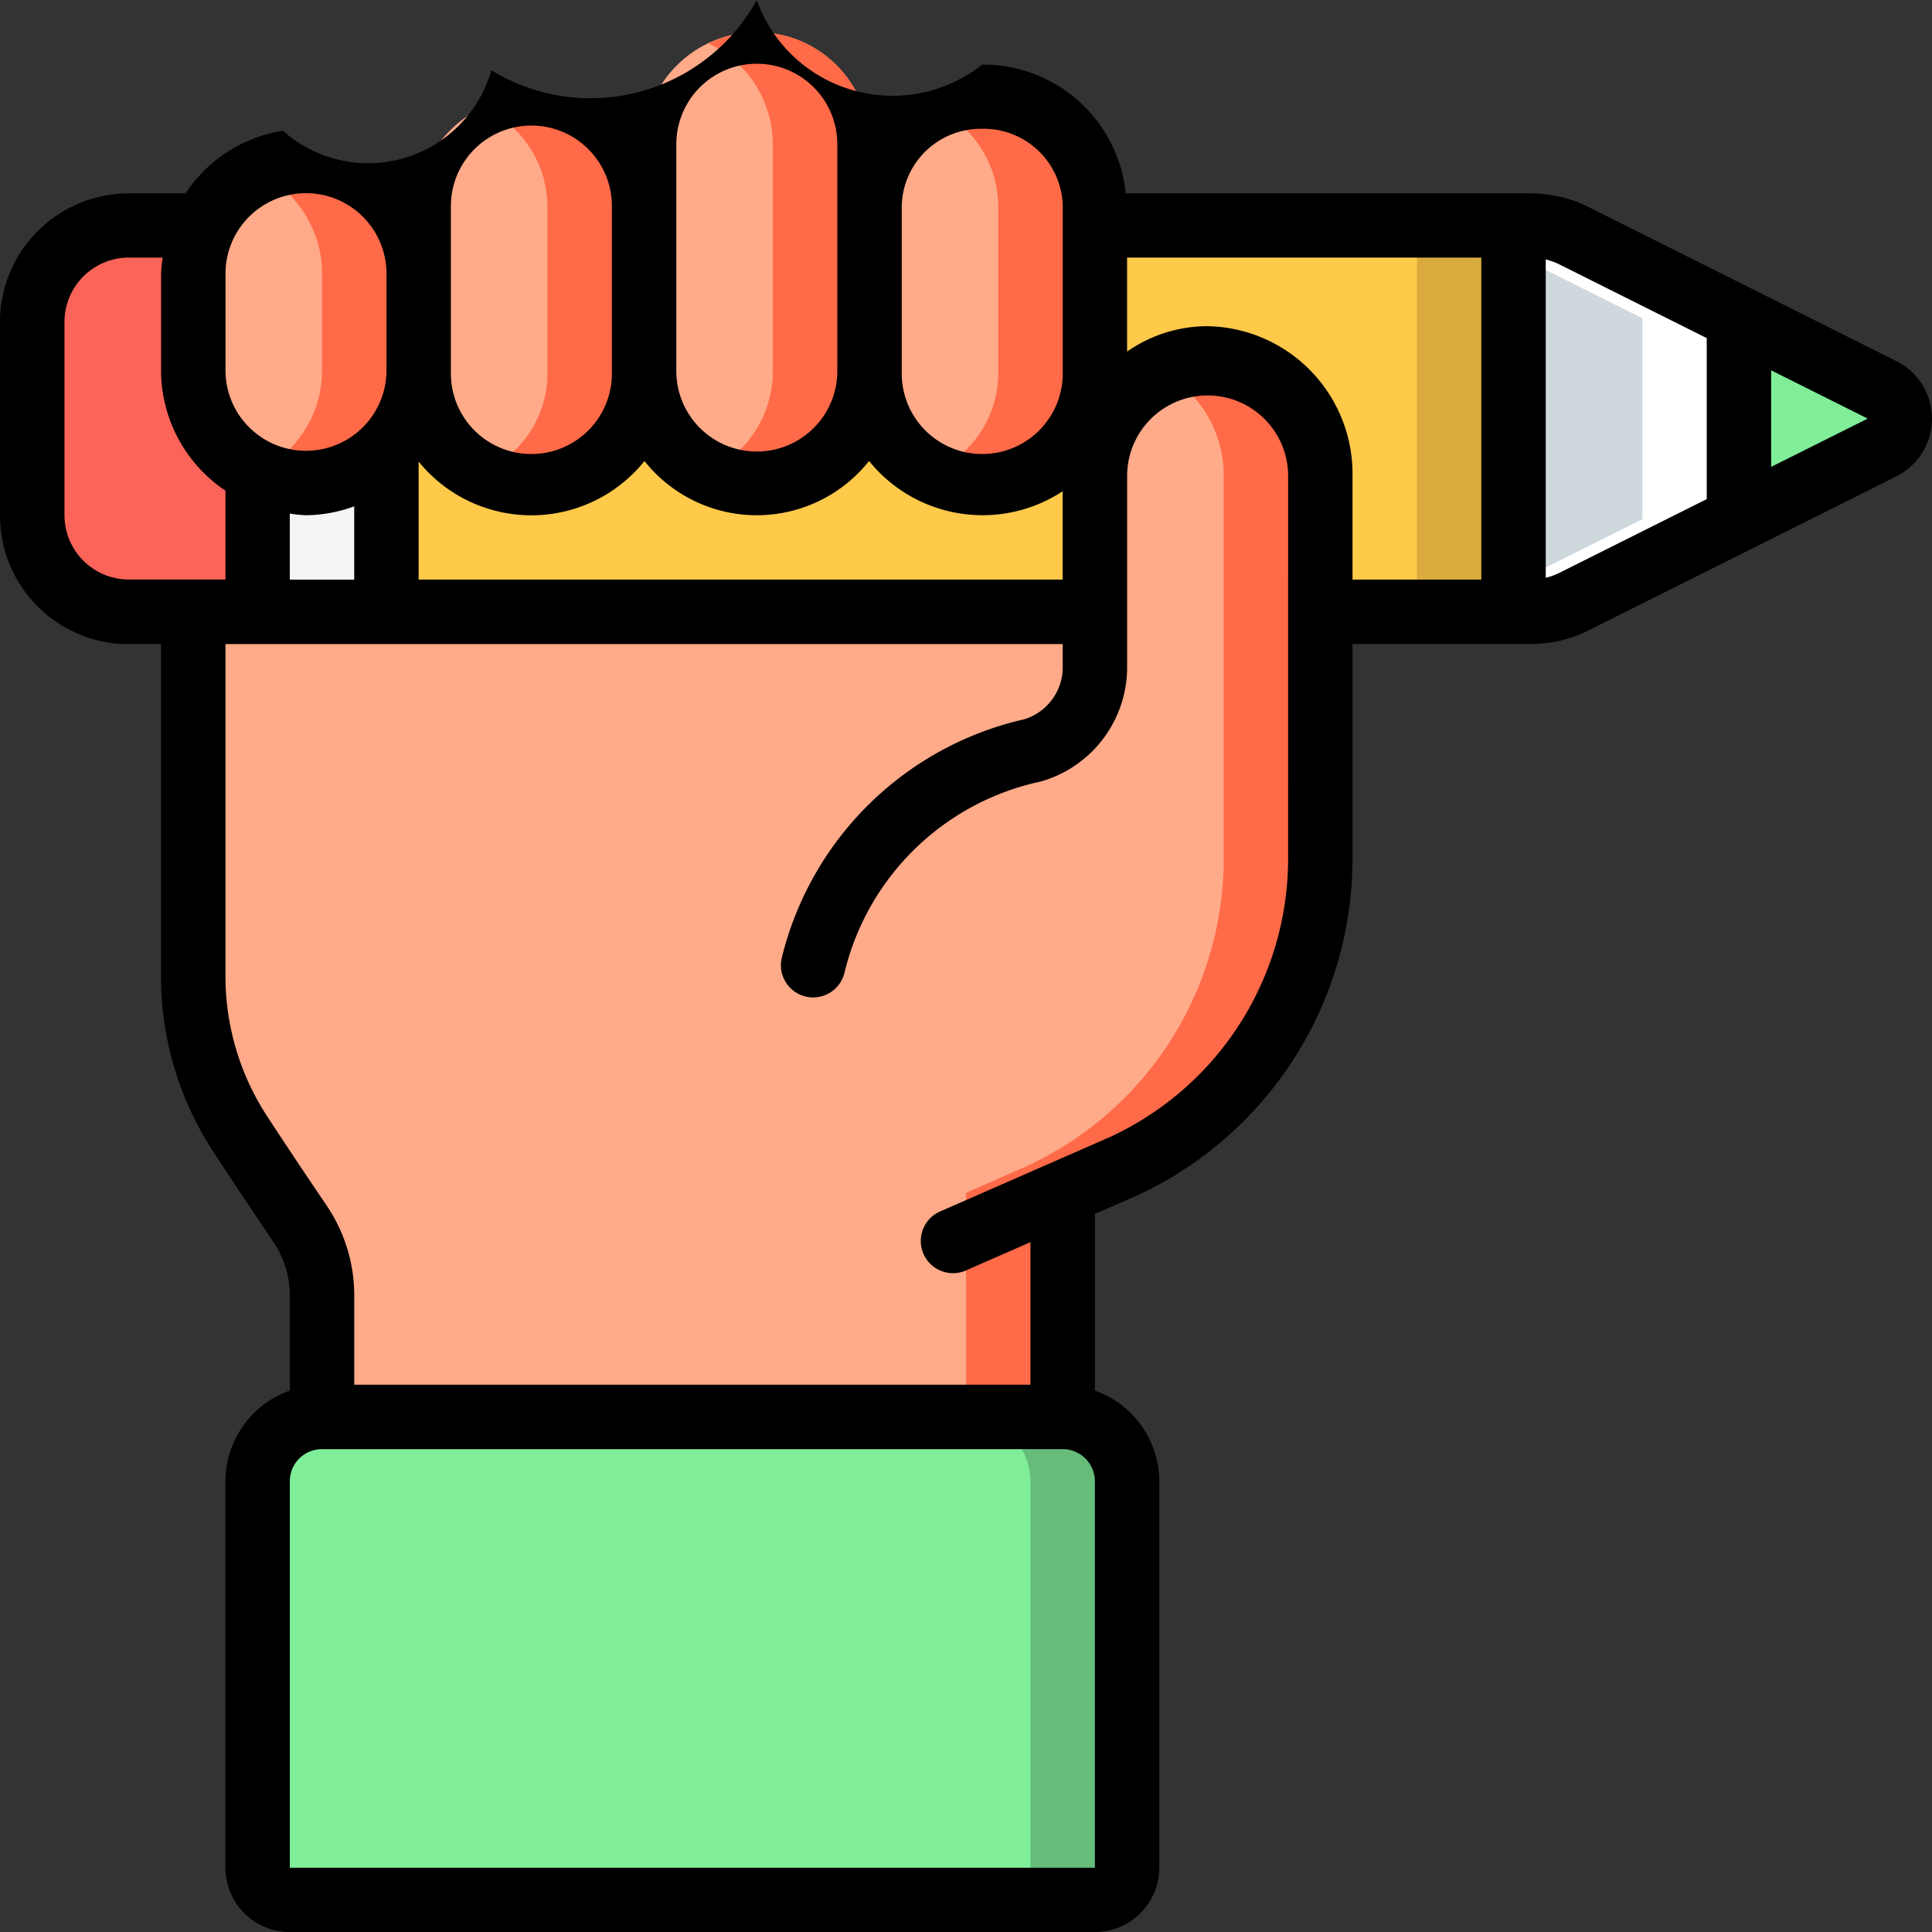 <svg xmlns="http://www.w3.org/2000/svg" width="100" height="100.008" viewBox="0 0 100 100.008">
  <rect x="0" y="0" width="100" height="100.008" fill="#333333" stroke="none"/>
  <g id="t1-i2" transform="translate(-414 -1382.992)">
    <rect id="Rectangle_5565" data-name="Rectangle 5565" width="100" height="100" transform="translate(414 1383)" fill="none"/>
    <g id="Page-1" transform="translate(-4333.377 920.882)">
      <g id="_012---Hold-Pencil" data-name="012---Hold-Pencil" transform="translate(4747.377 462.11)">
        <path id="Shape" d="M4929.711,476.436V488.3a5.726,5.726,0,0,1-1.717,3.967,5.834,5.834,0,0,1-8.234,0,5.724,5.724,0,0,1-1.717-3.967V476.436a5.73,5.73,0,0,1,1.717-4.1,5.834,5.834,0,0,1,9.951,4.1Z" transform="translate(-4884.707 -468.969)" fill="#ffaa89"/>
        <path id="Shape-2" data-name="Shape" d="M4937.61,470.638a5.807,5.807,0,0,0-2.5.582,5.791,5.791,0,0,1,3.333,5.219v11.868a5.724,5.724,0,0,1-1.717,3.967,5.814,5.814,0,0,1-1.617,1.117,5.819,5.819,0,0,0,8.334-5.084V476.439A5.822,5.822,0,0,0,4937.61,470.638Z" transform="translate(-4898.44 -468.972)" fill="#ff6a48"/>
        <path id="Shape-3" data-name="Shape" d="M4869.978,493.37v8.667a5.5,5.5,0,0,1-1.716,4,5.917,5.917,0,0,1-8.234,0,5.5,5.5,0,0,1-1.717-4V493.37a5.5,5.5,0,0,1,1.717-4,5.864,5.864,0,0,1,4.117-1.667,5.753,5.753,0,0,1,5.833,5.667Z" transform="translate(-4836.642 -482.703)" fill="#ffaa89"/>
        <path id="Shape-4" data-name="Shape" d="M4877.877,487.7a5.89,5.89,0,0,0-2.5.568,5.643,5.643,0,0,1,3.333,5.1v8.667a5.5,5.5,0,0,1-1.717,4,5.776,5.776,0,0,1-1.617,1.1,5.863,5.863,0,0,0,6.617-1.1,5.5,5.5,0,0,0,1.717-4V493.37A5.753,5.753,0,0,0,4877.877,487.7Z" transform="translate(-4850.375 -482.703)" fill="#ff6a48"/>
        <path id="Shape-5" data-name="Shape" d="M4989.444,493.37v8.667a5.766,5.766,0,0,1-5.834,5.667,5.863,5.863,0,0,1-4.117-1.667,5.5,5.5,0,0,1-1.717-4V493.37a5.5,5.5,0,0,1,1.717-4,5.863,5.863,0,0,1,4.117-1.667A5.754,5.754,0,0,1,4989.444,493.37Z" transform="translate(-4932.772 -482.703)" fill="#ffaa89"/>
        <path id="Shape-6" data-name="Shape" d="M4997.343,487.7a5.89,5.89,0,0,0-2.5.568,5.643,5.643,0,0,1,3.333,5.1v8.667a5.635,5.635,0,0,1-3.333,5.1,5.893,5.893,0,0,0,2.5.572,5.766,5.766,0,0,0,5.834-5.667V493.37A5.754,5.754,0,0,0,4997.343,487.7Z" transform="translate(-4946.505 -482.703)" fill="#ff6a48"/>
        <path id="Shape-7" data-name="Shape" d="M4856.916,564.195v19.619a17.54,17.54,0,0,1-10.184,16.1l-3.15,1.383v11.6h-38.337v-6.267a6.636,6.636,0,0,0-1.15-3.75c-.833-1.234-2-2.967-3.034-4.55a14.979,14.979,0,0,1-2.483-8.251V571.229h46.671v-7.034a5.834,5.834,0,1,1,11.667,0Z" transform="translate(-4788.576 -539.56)" fill="#ffaa89"/>
        <path id="Shape-8" data-name="Shape" d="M5015.878,557.081a5.6,5.6,0,0,0-2.5.617,6.1,6.1,0,0,1,3.333,5.469v19.617a17.541,17.541,0,0,1-10.184,16.1l-3.15,1.383v11.6h5v-11.6l3.15-1.383a17.541,17.541,0,0,0,10.184-16.1V563.165A5.972,5.972,0,0,0,5015.878,557.081Z" transform="translate(-4953.372 -538.53)" fill="#ff6a48"/>
        <path id="Shape-9" data-name="Shape" d="M4810.244,510.777v5a5.861,5.861,0,0,1-5.834,5.834,5.467,5.467,0,0,1-2.5-.583,5.8,5.8,0,0,1-3.333-5.25v-5a5.467,5.467,0,0,1,.583-2.5,5.834,5.834,0,0,1,11.084,2.5Z" transform="translate(-4788.575 -496.61)" fill="#ffaa89"/>
        <path id="Shape-10" data-name="Shape" d="M4822.2,506.488a5.782,5.782,0,0,0-6.632-1.139,5.805,5.805,0,0,1,3.349,5.256v5a5.774,5.774,0,0,1-1.667,4.067,5.671,5.671,0,0,1-1.667,1.185,5.473,5.473,0,0,0,2.5.582,5.861,5.861,0,0,0,5.834-5.834v-5A5.765,5.765,0,0,0,4822.2,506.488Z" transform="translate(-4802.247 -496.438)" fill="#ff6a48"/>
        <path id="Shape-11" data-name="Shape" d="M4908.116,521.838v20h-10v-7.034a5.834,5.834,0,0,0-11.668,0v7.034h-36.67v-8.434a5.776,5.776,0,0,0,1.667-4.067v.167a5.5,5.5,0,0,0,1.717,4,5.917,5.917,0,0,0,8.234,0,5.5,5.5,0,0,0,1.717-4,5.724,5.724,0,0,0,1.717,3.967,5.834,5.834,0,0,0,8.234,0,5.726,5.726,0,0,0,1.717-3.967,5.5,5.5,0,0,0,1.717,4,5.863,5.863,0,0,0,4.117,1.667,5.766,5.766,0,0,0,5.834-5.667v-7.667Z" transform="translate(-4829.775 -510.171)" fill="#ffc94a"/>
        <path id="Rectangle-path" d="M5122.843,521.838h5v20h-5Z" transform="translate(-5049.503 -510.171)" fill="#d9ab3e"/>
        <path id="Shape-12" data-name="Shape" d="M5160.11,526.638v10.4l-8.551,4.267a4.9,4.9,0,0,1-2.233.533h-.883v-20h.883a4.9,4.9,0,0,1,2.233.533Z" transform="translate(-5070.103 -510.171)" fill="#cfd8dc"/>
        <path id="Shape-13" data-name="Shape" d="M5151.56,522.371a4.9,4.9,0,0,0-2.233-.533h-.883v1.474l6.667,3.333v10.4l-6.667,3.334v1.46h.883a4.9,4.9,0,0,0,2.233-.533l8.551-4.267v-10.4Z" transform="translate(-5070.103 -510.171)" fill="#fff"/>
        <path id="Shape-14" data-name="Shape" d="M5215.594,553.166l-7.417,3.717V546.5l7.417,3.7a1.667,1.667,0,0,1,0,2.967Z" transform="translate(-5118.168 -530.015)" fill="#80ed99"/>
        <path id="Shape-15" data-name="Shape" d="M4767.578,534.589v7.251h-6.667a5,5,0,0,1-5-5v-10a5,5,0,0,1,5-5h3.917a5.467,5.467,0,0,0-.583,2.5v5A5.8,5.8,0,0,0,4767.578,534.589Z" transform="translate(-4754.243 -510.171)" fill="#fb6459"/>
        <path id="Shape-16" data-name="Shape" d="M4822.311,581.059v8.434h-6.667v-7.251a5.466,5.466,0,0,0,2.5.583A5.736,5.736,0,0,0,4822.311,581.059Z" transform="translate(-4802.309 -557.825)" fill="#f5f5f5"/>
        <path id="Shape-17" data-name="Shape" d="M4860.647,840.9v20a1.667,1.667,0,0,1-1.667,1.667H4817.31a1.667,1.667,0,0,1-1.667-1.667v-20a3.344,3.344,0,0,1,3.333-3.334h38.337A3.344,3.344,0,0,1,4860.647,840.9Z" transform="translate(-4802.309 -764.232)" fill="#80ed99"/>
        <path id="Shape-18" data-name="Shape" d="M5008.377,837.571h-5a3.344,3.344,0,0,1,3.333,3.334v20a1.667,1.667,0,0,1-1.667,1.667h5a1.667,1.667,0,0,0,1.667-1.667v-20A3.344,3.344,0,0,0,5008.377,837.571Z" transform="translate(-4953.372 -764.232)" fill="#66bd7a"/>
        <path id="Shape-19" data-name="Shape" d="M4754.044,495.445h1.667V512.63a16.592,16.592,0,0,0,2.755,9.167c1.037,1.592,2.21,3.334,3.052,4.581a4.97,4.97,0,0,1,.86,2.8v4.907a5,5,0,0,0-3.333,4.694v20a3.334,3.334,0,0,0,3.333,3.334h41.671a3.333,3.333,0,0,0,3.333-3.334v-20a5,5,0,0,0-3.333-4.694v-9.141l2.167-.948a19.216,19.216,0,0,0,11.167-17.643V495.445h9.219a6.692,6.692,0,0,0,2.985-.7l15.953-7.984a3.333,3.333,0,0,0,.008-5.952l-15.961-7.989a6.692,6.692,0,0,0-2.985-.7h-20.957a7.421,7.421,0,0,0-7.431-6.667,7.468,7.468,0,0,1-11.668-3.333,9.827,9.827,0,0,1-13.736,3.626,6.631,6.631,0,0,1-10.789,3.131,7.429,7.429,0,0,0-5.042,3.243h-2.937a6.667,6.667,0,0,0-6.667,6.667v10a6.667,6.667,0,0,0,6.667,6.667Zm9.167-6.667a7.409,7.409,0,0,0,2.5-.46v3.794h-3.334v-3.419A7.248,7.248,0,0,0,4763.211,488.778Zm17.523-2.807a7.421,7.421,0,0,0,11.625,0,7.551,7.551,0,0,0,10.022,1.565v4.575h-33.336V486a7.509,7.509,0,0,0,11.689-.025Zm-18.357,72.813v-20a1.667,1.667,0,0,1,1.667-1.667h38.337a1.667,1.667,0,0,1,1.667,1.667v20Zm51.672-52.428a15.879,15.879,0,0,1-9.186,14.591l-8.776,3.847a1.667,1.667,0,1,0,1.333,3.054l3.293-1.445v7.379h-35v-4.6a8.29,8.29,0,0,0-1.435-4.682c-.833-1.228-1.992-2.954-3.024-4.537a13.271,13.271,0,0,1-2.208-7.332V495.445h43.337v1.1a2.822,2.822,0,0,1-1.982,2.792,16.742,16.742,0,0,0-12.558,12.345,1.667,1.667,0,1,0,3.244.775,13.308,13.308,0,0,1,10.176-9.9,6.155,6.155,0,0,0,4.454-6.012v-9.8a4.167,4.167,0,0,1,8.334,0Zm-4.167-27.363a7.292,7.292,0,0,0-4.167,1.314v-4.864h18.335v16.668h-6.667V486.75A7.641,7.641,0,0,0,4809.883,478.994Zm29.169,7.284v-5l5,2.5Zm-3.333-6.667v8.334l-7.624,3.815a3.432,3.432,0,0,1-.71.257V475.539a3.434,3.434,0,0,1,.71.257Zm-37.5-10.834a4.092,4.092,0,0,1,4.167,4v8.667a4.167,4.167,0,1,1-8.334,0v-8.667A4.093,4.093,0,0,1,4798.215,468.776Zm-15.835.8a4.167,4.167,0,1,1,8.334,0v11.738a4.167,4.167,0,1,1-8.334,0Zm-11.668,3.2a4.167,4.167,0,0,1,8.334,0v8.667a4.167,4.167,0,0,1-8.334,0Zm-11.667,3.5a4.167,4.167,0,0,1,8.334,0v5a4.167,4.167,0,0,1-8.334,0Zm-8.334,2.5a3.334,3.334,0,0,1,3.333-3.334h1.752a7.232,7.232,0,0,0-.085.833v5a7.5,7.5,0,0,0,3.333,6.231v4.6h-5a3.334,3.334,0,0,1-3.333-3.334Z" transform="translate(-4747.377 -462.11)"/>
      </g>
    </g>
  </g>
</svg>
